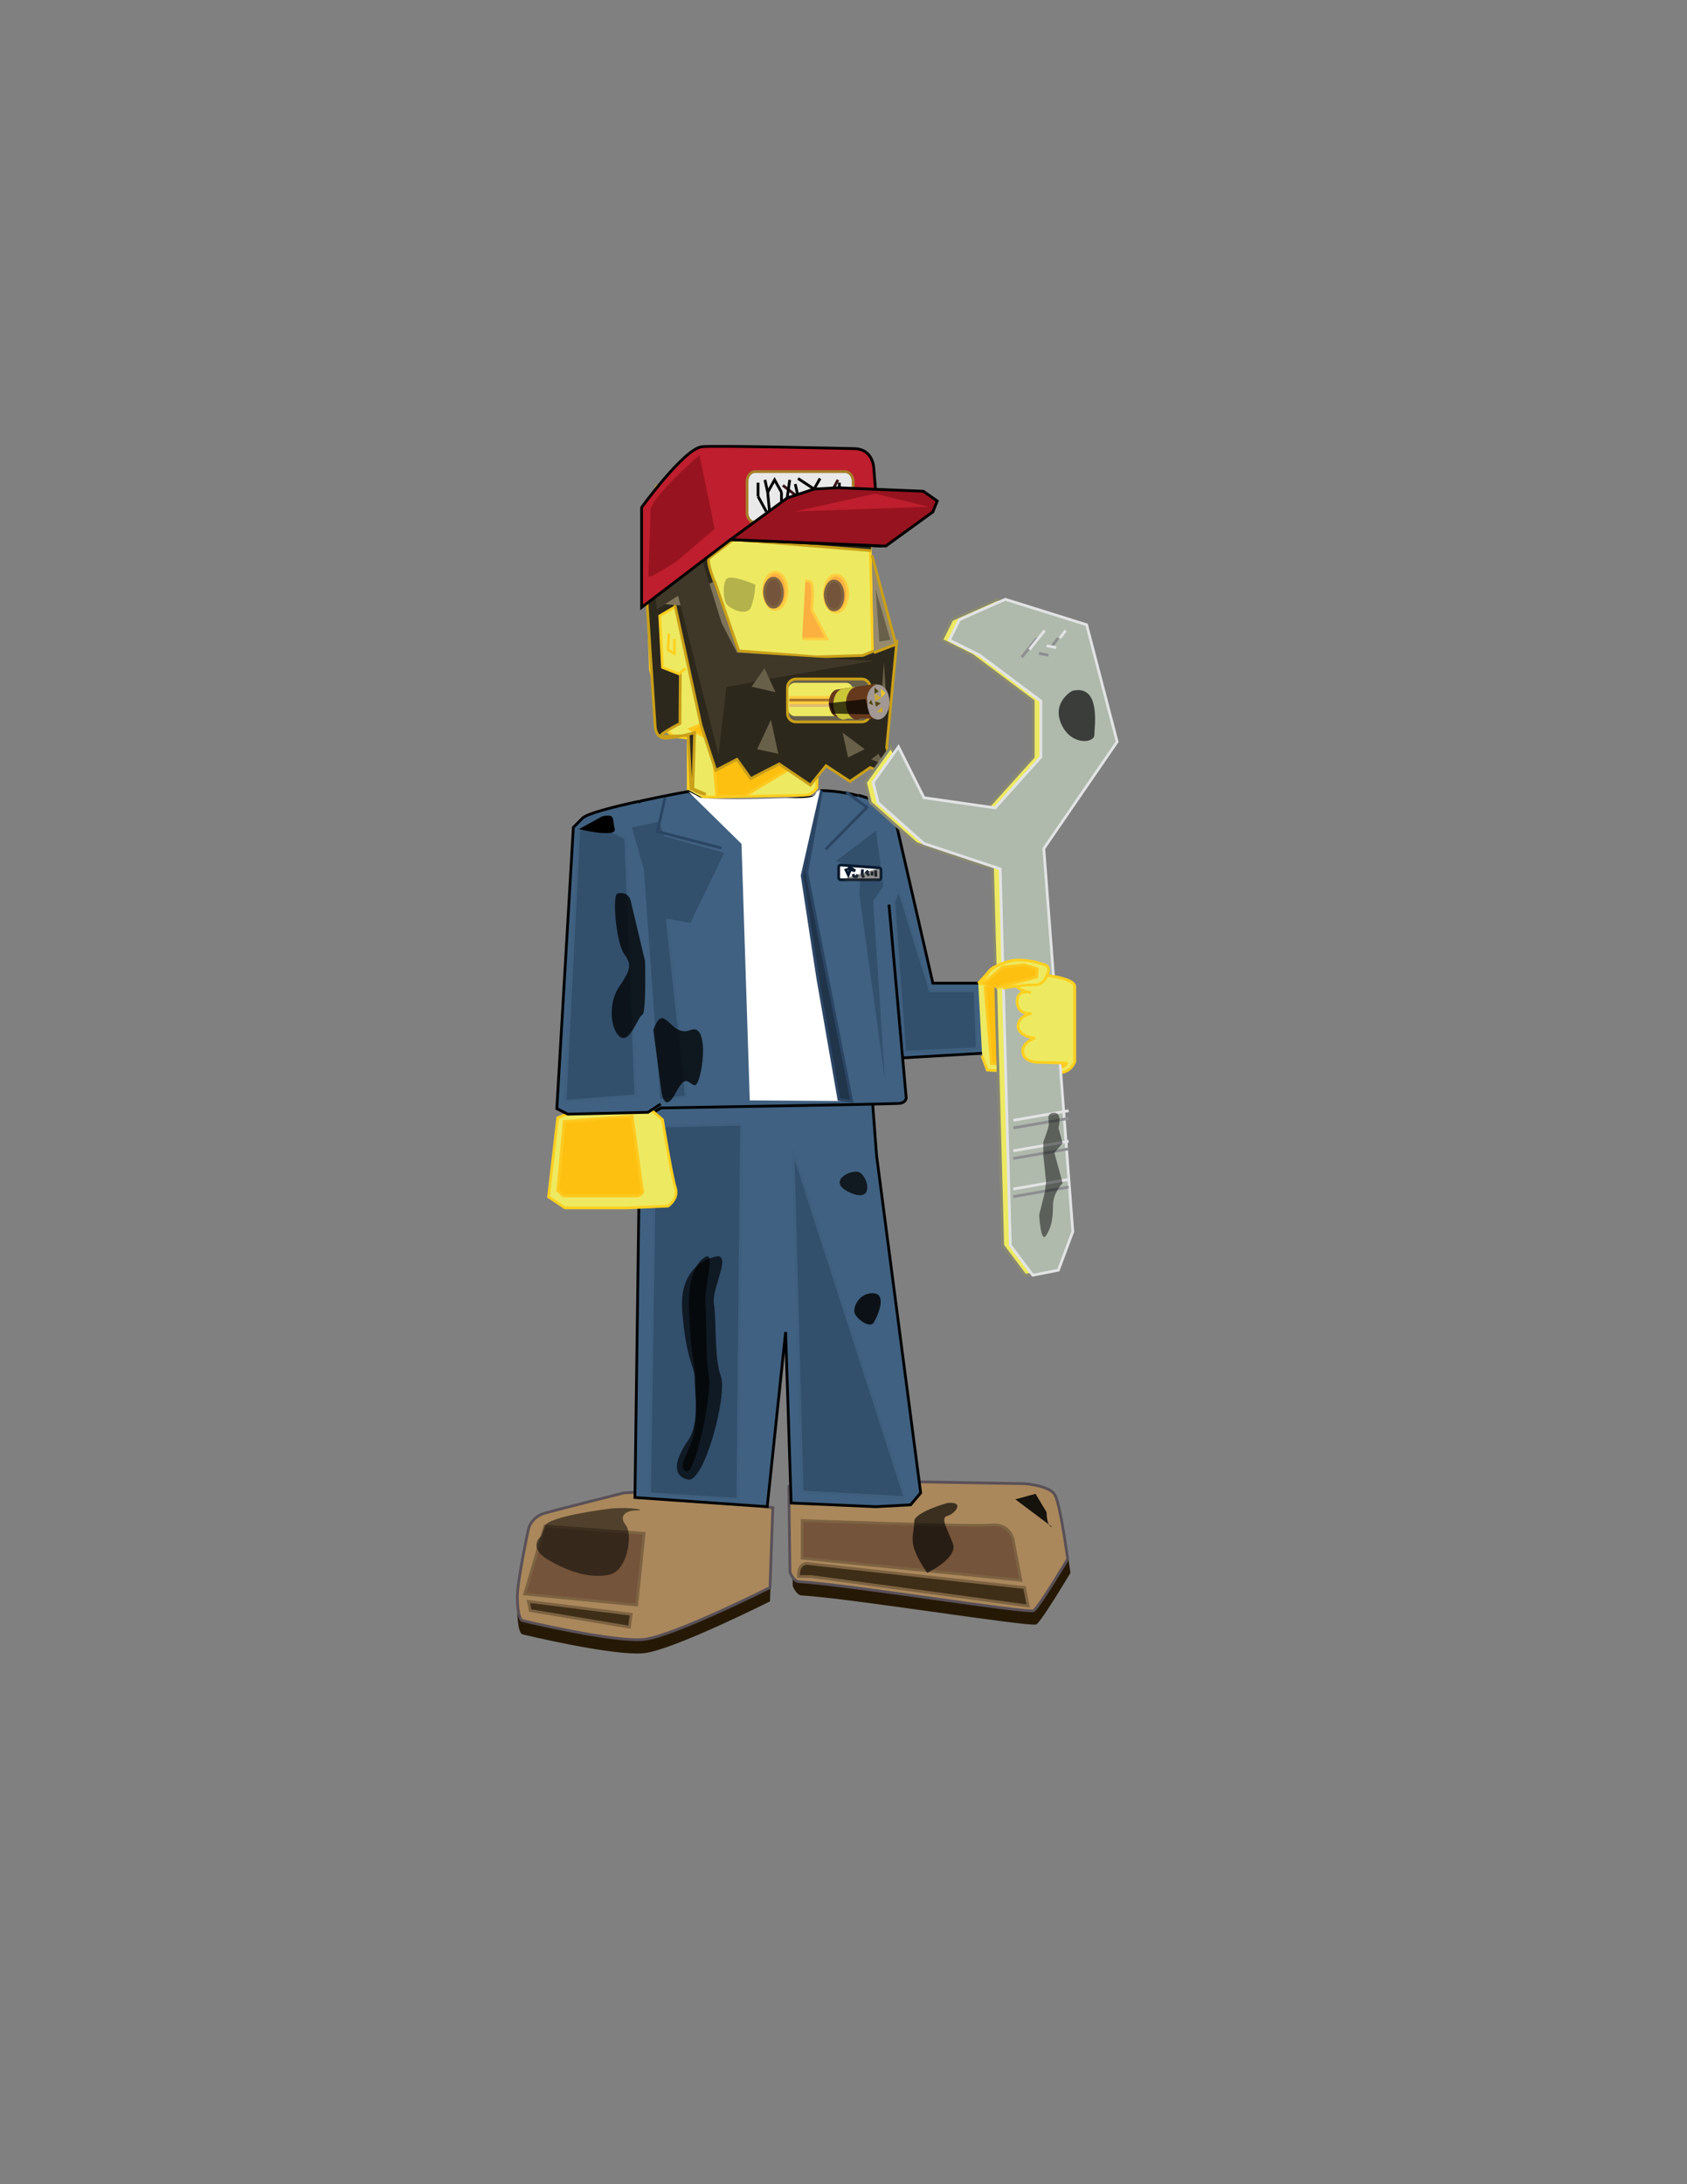 <?xml version="1.0" encoding="utf-8"?>
<!-- Generator: Adobe Illustrator 14.0.0, SVG Export Plug-In  -->
<!DOCTYPE svg PUBLIC "-//W3C//DTD SVG 1.1//EN" "http://www.w3.org/Graphics/SVG/1.1/DTD/svg11.dtd">
<svg version="1.1"
	 xmlns="http://www.w3.org/2000/svg" xmlns:xlink="http://www.w3.org/1999/xlink" xmlns:a="http://ns.adobe.com/AdobeSVGViewerExtensions/3.0/"
	 x="0px" y="0px" width="612px" height="792px" viewBox="-3 -72.623 612 792" enable-background="new -3 -72.623 612 792"
	 xml:space="preserve">
<rect x="-3" y="-72.623" width="612" height="792" fill="#808080" stroke="none"/>
<defs>
</defs>
<polyline display="none" fill="#D7E4F5" points="255,235.377 504,3.377 547,81.377 269,245.377 265,265.377 563,204.377 
	562,324.377 264,272.377 488,473.377 379,544.377 245,293.377 261,549.377 141,511.377 240,283.377 62,381.377 34,307.377 
	209,279.377 56,177.377 91,124.377 209,243.377 241,239.377 172,75.377 311,22.377 245,260.377 "/>
<ellipse display="none" fill="#D7E4F5" cx="243.5" cy="267.877" rx="62.5" ry="58.5"/>
<polyline display="none" fill="#DCF2FD" points="224,260.377 99,121.377 167,82.377 233,233.377 316,22.377 500,1.377 271,219.377 
	285,236.377 548,84.377 561,198.377 273,257.377 271,284.377 560,327.377 489,469.377 288,295.377 371,543.377 271,548.377 
	261,281.377 137,504.377 65,385.377 218,296.377 204,277.377 33,303.377 57,184.377 198,270.377 "/>
<rect x="92" y="54.377" display="none" fill="#5EA479" width="203" height="242"/>
<rect x="177" y="165.377" display="none" fill="#5EA479" width="306" height="322"/>
<path fill="#EDEA62" stroke="#FED020" d="M293.334,213.044l0.333-21.667c0,0,13.611-6.666,17.667-6.667c2,0,2.666-1.667,2.666-1.667
	l-1.666-72.667L262,109.044l-30.25,27.583l1.232,33.714l5.768,22.036l2.75,2l5.167,0.667v19.333c0,0,2.667,1.989,4.667,1.989
	c11,0,10.995-0.163,38.666-0.667C290,215.699,292,215.056,293.334,213.044z"/>
<ellipse fill="#FBB040" stroke="#FFCE40" cx="278.25" cy="141.627" rx="4.25" ry="6.75"/>
<polygon fill="#FDC010" stroke="#FFC91F" points="257,216.044 255.334,196.044 247.334,191.712 267.334,183.379 309.333,184.378 
	293.666,191.045 288.666,203.045 267,216.045 "/>
<path fill="#FBB040" stroke="#FFCE40" d="M288,159.044h9l-5.5-10.5c0,0,1-10-0.666-10.333c-1.667-0.333-1.667-0.333-1.667-0.333"/>
<line fill="#FBB040" stroke="#FFCE40" x1="284" y1="171.877" x2="300.5" y2="171.877"/>
<line fill="#FBB040" stroke="#FFCE40" x1="284" y1="173.877" x2="300.5" y2="173.877"/>
<line fill="#FFCE40" stroke="#A97828" x1="284" y1="172.877" x2="300.5" y2="172.877"/>
<line fill="#FFCE40" stroke="#DFBC70" x1="284" y1="174.877" x2="300.5" y2="174.877"/>
<g>
	<defs>
		<ellipse id="SVGID_7_" cx="278.084" cy="141.627" rx="4.25" ry="6.75"/>
	</defs>
	<clipPath id="SVGID_8_">
		<use xlink:href="#SVGID_7_"  overflow="visible"/>
	</clipPath>
	<ellipse clip-path="url(#SVGID_8_)" fill="#74543A" stroke="#7D6342" cx="277.584" cy="142.294" rx="3.25" ry="5.25"/>
</g>
<ellipse fill="#FBB040" stroke="#FFCE40" cx="300.25" cy="142.627" rx="4.25" ry="6.75"/>
<g>
	<defs>
		<ellipse id="SVGID_6_" cx="300.084" cy="142.627" rx="4.25" ry="6.75"/>
	</defs>
	<clipPath id="SVGID_9_">
		<use xlink:href="#SVGID_6_"  overflow="visible"/>
	</clipPath>
	<ellipse clip-path="url(#SVGID_9_)" fill="#74543A" stroke="#7D6342" cx="299.584" cy="143.294" rx="3.25" ry="5.25"/>
</g>
<path fill="#2D281C" stroke="#CAA019" d="M313.5,102.627l-3.584-4.768c0,0-16.916,3.268-16.916,3.268l-13.326-8.336l-11.924,4.586
	l-14.25-6l-7.75,12.25h-10.5l-5.25,16l4.667,71.083c0,0,0.083,4.333,3.667,4.333s10.667-2,10.667-2l-0.666,20.333l4.667,1.989
	c-2,0-5.333-1.989-5.333-1.989l-1-19.333c0,0-5.75,0.333-9.5,0.333c-2.5,0,6.5-4.667,6.5-4.667L244,142.877
	c1.333,5.499,4,2.25,4,2.25s6-1.748,6-1.748l2.417-4.5c0,0-3.367-8.108-2.083-9.167c1.676-1.383,8.667-6.668,8.667-6.668l50,4.001"
	/>
<polyline fill="#EDEA62" stroke="#FED020" points="245.333,148.712 242,147.379 236.333,150.712 237.333,169.379 243.333,171.712 
	245.666,169.712 "/>
<polyline fill="#EDEA62" stroke="#FED020" points="239.666,157.045 239.333,163.045 241.666,164.379 241.666,159.045 "/>
<line display="none" stroke="#00AEEF" x1="2" y1="306.377" x2="499" y2="83.377"/>
<line display="none" stroke="#00AEEF" x1="2" y1="306.377" x2="437" y2="5.377"/>
<line display="none" stroke="#00AEEF" x1="2" y1="307.377" x2="354" y2="0.377"/>
<line display="none" stroke="#00AEEF" x1="2" y1="308.377" x2="489" y2="550.377"/>
<line display="none" stroke="#00AEEF" x1="1" y1="306.377" x2="395" y2="643.377"/>
<line display="none" stroke="#00AEEF" x1="0" y1="306.377" x2="468" y2="306.377"/>
<line display="none" fill="none" stroke="#70A5D8" x1="236.333" y1="194.544" x2="272.333" y2="177.544"/>
<line display="none" fill="none" stroke="#70A5D8" x1="323" y1="183.877" x2="242.5" y2="184.377"/>
<line display="none" fill="none" stroke="#44ABE0" x1="256" y1="68.377" x2="258.5" y2="195.877"/>
<path fill="#251906" d="M223.333,473.713c0,0-24.179,6.048-28.667,7.331c-5.25,1.501-6,6-6,6s-4.102,19.128-4,24.501
	c0.167,8.751,2,8.499,2,8.499s33.583,8.084,44.25,6.751c10.667-1.333,45.418-18.751,45.418-18.751l1.023-28.977l-42.024-6.021
	L223.333,473.713z"/>
<path fill="#251906" d="M332.332,469.71L370,470.377c0,0,8.666,0.667,10.666,4s4.666,23.333,4.666,23.333S375,515.044,373,516.377
	c-1.793,1.194-67.737-9.498-85.181-10.486c-2.024-0.115-3.236-3.43-3.236-3.43l-0.426-31.061l10.842-4.021L332.332,469.71z"/>
<path fill="#AA885C" stroke="#595057" d="M223.333,468.713c0,0-24.179,6.048-28.667,7.331c-5.25,1.501-6,6-6,6
	s-4.102,19.128-4,24.501c0.167,8.751,2,8.499,2,8.499s33.583,8.084,44.25,6.751s45.417-18.751,45.417-18.751l1.023-28.977
	l-42.024-6.021L223.333,468.713z"/>
<path fill="#AA885C" stroke="#595057" d="M331.332,464.71L369,465.377c0,0,8.666,0.667,10.666,4s4.666,23.333,4.666,23.333
	S374,510.044,372,511.377c-1.793,1.194-67.737-9.498-85.181-10.486c-2.024-0.115-3.236-3.43-3.236-3.43l-0.426-31.061l10.842-4.021
	L331.332,464.71z"/>
<polyline fill="#406181" stroke="#000000" points="308.351,215.698 320.601,219.448 335.417,283.877 353.75,283.877 354.75,309.21 
	313,311.627 307,248.627 "/>
<polyline fill="#406181" stroke="#000000" points="229.333,322.377 227.333,470.377 275.333,473.712 282,410.377 284,472.379 
	314.667,473.712 327.333,473.045 331,468.71 315,346.377 312.879,318.336 "/>
<polygon fill="#324F6C" stroke="#3F5F7F" points="234.667,335.712 232.667,469.045 264.667,471.045 266,335.045 "/>
<polygon fill="#324F6C" stroke="#3F5F7F" points="284.667,344.379 325.333,470.379 288,468.379 "/>
<path fill="#406181" stroke="#000000" d="M308.25,215.877c-6.651-1.794-13.25-1.833-13.25-1.833l-2,2.333l-16.667,1.333h-6.667
	h-15.333l-2.821-0.629l-4.845-2.705c0,0-8.333,1.5-17.084,3.417c0,0-4.25,0.919-3.917,13.251l3.667,99.332l-0.083,3.25l7.5-4.5
	c0,0,84.699-1.386,86.667-1.666c2.334-0.333,2.333-2,2.333-2l-6.25-70.084"/>
<path fill="#EDEA62" stroke="#FED020" d="M232.667,329.376l4.667,4c0,0,3.333,20.666,4.667,24.666c1.333,4-2.667,6.667-2.667,6.667
	L224,365.376h-22l-6-4l3.333-28.667l4.667-2"/>
<path fill="#FDC010" stroke="#FFC91F" d="M226.333,332.043L230,358.71c0,0,1,1.333-1.667,2.333h-27l-2-2l2.333-25L226.333,332.043z"
	/>
<path fill="#EDEA62" stroke="#FED020" d="M351.889,284.018l3.746-4.215c0,0,1.365-2.507,8.031-4.174
	c3.558-0.89,9.244,0.306,12.334,1.415c2.7,0.969,0.667,4,0.667,4s10.167,1.189,10.167,4c0,2.81,0,27.5,0,27.5
	s-1.224,3.323-4.972,3.791c-3.746,0.468-26.695-0.938-26.695-0.938l-1.873-5.151"/>
<polygon fill="#324F6C" stroke="#3F5F7F" points="246,325.044 237.333,245.043 224.667,241.043 223.333,328.377 "/>
<path fill="#406181" stroke="#000000" d="M228.825,217.929c-0.302,0.065-0.605,0.132-0.908,0.198
	c-8.75,1.917-17.917,4.25-19.583,5.917C205,227.377,205,227.377,205,227.377l-6,102l4,2l29.083-0.667l4.583-3"/>
<polygon fill="#324F6C" stroke="#3F5F7F" points="202,326.712 227.667,324.712 224,231.378 217,227.712 207,228.045 "/>
<path fill="#FDC010" stroke="#FFC91F" d="M354.334,284.876l3.5-3.667c0,0,4.5-5,14.833-3.333c0,0,1.167-0.166,1.167,1.167
	S370.5,281.21,369,281.21c0,0-3.666,1.667-3.666,3.667s4.333,3.5,5.666,3.333c0,0-5.167-1.333-5,3.5s5.167,4.167,5.167,4.167
	s-4.334-0.5-4.667,3.167s5,4.666,5.334,4.333c0,0-4.5,0-4.5,3s2.667,4.167,4,4.167l13.333,1c0,0-0.834,3-3.667,3
	s-24.333-1.5-24.333-1.5L354.334,284.876z"/>
<polygon fill="#324F6C" stroke="#3F5F7F" points="324.5,254.377 334.5,286.627 350.75,286.627 351.5,307.627 325.25,308.877 
	321.25,254.377 323,250.127 "/>
<polygon fill="#74543A" stroke="#7D6342" points="194.666,480.714 187.333,505.381 228,509.381 230.666,483.381 "/>
<polygon fill="#3E2E17" stroke="#7D6342" points="188.666,508.047 189.333,511.381 225.333,517.381 226,512.714 "/>
<path fill="#3E2E17" stroke="#7D6342" d="M286.666,499.047h4.667L370,509.714l-1.334-6.667l-78-8.666
	C290.666,494.381,286.513,493.203,286.666,499.047z"/>
<path fill="#74543A" stroke="#7D6342" d="M288,478.714v13.667l79.333,8l-2.667-14c0,0-0.667-6.666-8-6S288,478.714,288,478.714z"/>
<polygon fill="#324F6C" points="236,225.377 238,230.627 259.75,236.627 247.417,262.045 235.5,259.877 226.25,227.377 "/>
<path fill="#FFFFFF" d="M266,233.377l3,93l36.25,0.25l-15.5-83.25l5.25-29.333c0,0-1.438-0.667-2.188,1.333s-8.5,1.188-12.75,1.438
	s-27.438,0.812-29.438-0.438s-3.958-2-3.958-2L266,233.377z"/>
<polygon fill="#20344A" stroke="#2B4564" points="295,214.044 289.667,243.71 306,326.71 301.333,326.044 293.667,282.044 
	288,244.877 "/>
<polygon fill="#324F6C" points="300.25,239.627 314.75,228.627 317.5,248.627 313.75,254.127 318,318.627 308.75,251.627 
	309.25,242.377 "/>
<polyline fill="none" stroke="#2B4564" points="258.75,234.877 235.5,228.877 238.25,216.627 "/>
<polyline fill="none" stroke="#2B4564" points="296.5,235.377 311.5,220.127 304,214.627 "/>
<path fill="#FFFFFF" stroke="#06192E" d="M316.58,245.657c0,0.398-0.322,0.72-0.72,0.72h-13.89c-0.398,0-0.721-0.322-0.721-0.72
	v-3.893c0-0.398,0.322-0.72,0.721-0.72l13.89,1c0.397,0,0.72,0.322,0.72,0.72V245.657z"/>
<polyline fill="#FFFFFF" stroke="#06192E" points="303.666,242.377 304.75,244.627 305.708,242.127 307.25,243.127 304.75,242.502 
	305.625,241.252 "/>
<polyline fill="#FFFFFF" stroke="#06192E" points="306.375,244.377 306.875,245.252 307.75,245.252 308.125,244.502 "/>
<polyline fill="#FFFFFF" stroke="#06192E" points="309.875,242.627 309.75,244.252 310.125,245.127 309.625,245.377 "/>
<polyline fill="#FFFFFF" stroke="#06192E" points="312,243.127 311.375,243.752 312.25,244.877 "/>
<line fill="#FFFFFF" stroke="#06192E" x1="313.375" y1="243.377" x2="313.375" y2="244.877"/>
<line fill="#FFFFFF" stroke="#020610" x1="314.625" y1="243.002" x2="314.75" y2="245.252"/>
<path opacity="0.55" fill="#333334" d="M315.219,242.377c0.63,0,1.142,0.322,1.142,0.72v2.893c0,0.398-0.512,0.72-1.142,0.72
	h-10.922c-0.631,0-1.143-0.322-1.143-0.72"/>
<polyline fill="#7E745A" stroke="#CAA019" points="249.25,141.377 259.667,165.379 308.001,166.713 317.334,166.046 
	322.334,160.045 318.668,163.716 315,165.377 316.334,167.379 265.001,163.379 256.25,138.127 "/>
<polyline fill="#2D281C" stroke="#CAA019" points="241,142.877 251.334,190.381 256.667,206.716 264.334,202.716 269.334,209.716 
	279.667,204.383 291.001,212.049 296.667,205.049 305.334,210.716 312.668,205.716 321.334,209.049 318.667,198.377 
	322.334,160.045 310.001,165.046 288.334,165.713 266.001,165.046 258.75,163.877 250.5,140.377 "/>
<polyline fill="#978B6D" stroke="#CAA019" points="314.001,164.049 322,161.043 313.334,128.716 "/>
<path fill="#69604A" stroke="#CAA019" d="M312.665,186.09c0,1.688-1.368,3.057-3.056,3.057h-23.885
	c-1.688,0-3.056-1.368-3.056-3.057v-9.453c0-1.688,1.368-3.057,3.056-3.057h23.885c1.688,0,3.056,1.368,3.056,3.057V186.09z"/>
<g>
	<defs>
		<path id="SVGID_3_" d="M306.301,184.68c0,1.311-1.063,2.375-2.375,2.375h-18.551c-1.312,0-2.374-1.063-2.374-2.375v-7.342
			c0-1.311,1.062-2.375,2.374-2.375h18.551c1.311,0,2.375,1.063,2.375,2.375V184.68z"/>
	</defs>
	<clipPath id="SVGID_10_">
		<use xlink:href="#SVGID_3_"  overflow="visible"/>
	</clipPath>
	<g clip-path="url(#SVGID_10_)">
		<path fill="#EDEA62" stroke="#FED020" d="M292.668,221.377l0.333-21.667c0,0,13.612-6.666,17.667-6.667
			c2,0,2.666-1.667,2.666-1.667l-1.666-72.667l-50.333-1.333l-30.25,27.583l1.232,33.714l5.768,22.036l2.75,2l5.167,0.667v19.333
			c0,0,2.667,1.989,4.667,1.989c11,0,10.995-0.163,38.666-0.667C289.334,224.032,291.334,223.389,292.668,221.377z"/>
		<path fill="#FDC010" stroke="#FFC91F" d="M310.336,193.044"/>
		<path fill="#FDC010" stroke="#FFC91F" d="M263.668,170.043"/>
		<polygon fill="#FDC010" stroke="#FFC91F" points="256.334,224.377 254.668,204.377 246.668,200.045 266.668,191.712 
			308.668,192.711 293,199.378 288,211.378 266.334,224.378 		"/>
		<line fill="#FBB040" stroke="#FFCE40" x1="283.334" y1="180.21" x2="299.834" y2="180.21"/>
		<line fill="#FBB040" stroke="#FFCE40" x1="283.334" y1="182.21" x2="299.834" y2="182.21"/>
		<line fill="#FFCE40" stroke="#A97828" x1="283.334" y1="181.21" x2="299.834" y2="181.21"/>
		<line fill="#FFCE40" stroke="#DFBC70" x1="283.334" y1="183.21" x2="299.834" y2="183.21"/>
		<g>
			<defs>
				<ellipse id="SVGID_5_" cx="277.418" cy="149.96" rx="4.25" ry="6.75"/>
			</defs>
			<clipPath id="SVGID_11_">
				<use xlink:href="#SVGID_5_"  overflow="visible"/>
			</clipPath>
		</g>
		<path fill="#EDEA62" stroke="#FED020" d="M241,167.378"/>
		<path fill="#EDEA62" stroke="#FED020" d="M239,165.378"/>
	</g>
</g>
<polygon fill="#7E745A" points="242,140.71 237.333,146.377 249.667,147.377 254,157.71 252.667,138.377 "/>
<polyline fill="#3F3828" points="254,144.043 264.333,164.043 270.333,164.377 313.667,167.043 277,173.377 259.667,176.71 
	248.667,155.377 "/>
<polygon fill="#3F3828" points="231.75,120.71 235.333,148.377 243,143.377 257.667,201.043 262,163.71 251,128.043 263.667,119.71 
	266.333,100.377 256,108.043 255.667,97.043 247.333,107.377 237.333,107.377 "/>
<polyline fill="#69604A" points="296.333,103.043 308.667,99.377 309.667,105.043 "/>
<polyline fill="#69604A" points="271,101.377 277.667,95.71 281.667,103.043 "/>
<polyline fill="#69604A" points="285,112.71 297.667,110.71 297.667,116.377 "/>
<polyline fill="#69604A" points="271.667,199.043 276.667,188.377 279.333,200.71 "/>
<polygon fill="#69604A" points="304.667,202.043 302.667,193.043 310.667,199.043 "/>
<polygon fill="#69604A" points="269.667,176.377 274.333,169.71 278.333,178.377 "/>
<polygon fill="#69604A" points="316.667,181.377 317.667,167.377 318.333,178.377 "/>
<polygon fill="#69604A" points="315.667,200.71 318,204.71 313,202.71 "/>
<polygon fill="#69604A" points="316,160.043 314.667,141.043 320,159.377 "/>
<ellipse fill="#66391C" cx="301" cy="182.377" rx="3.333" ry="5"/>
<ellipse fill="#69604A" cx="314.5" cy="181.71" rx="4.167" ry="6.333"/>
<polygon fill="#66391C" points="301,187.377 314.5,188.043 314.5,175.377 301,177.377 "/>
<ellipse fill="#A29894" cx="315.5" cy="181.96" rx="4.167" ry="6.333"/>
<polygon fill="#C8A937" points="314.5,181.71 314.25,178.877 316.75,180.377 "/>
<polygon fill="#C8A937" points="315,185.627 317,183.627 317.25,185.627 "/>
<polygon fill="#E6C727" points="316.75,180.377 316.5,177.127 318.25,178.627 "/>
<polygon fill="#4F4500" points="314.75,183.627 314.5,181.71 316.5,182.377 "/>
<polygon fill="#4F4500" points="314.25,178.877 314.25,176.627 315.75,178.127 "/>
<polygon fill="#4F4500" points="313,181.127 312.25,182.377 313.75,183.127 "/>
<ellipse fill="#CBC637" cx="303" cy="182.72" rx="3.667" ry="5.574"/>
<polygon fill="#CBC637" points="303.25,177.146 307,176.377 309,188.127 302.25,187.877 "/>
<ellipse fill="#66391C" cx="307.79" cy="182.4" rx="3.877" ry="5.894"/>
<polygon opacity="0.7" points="297.667,182.377 311,180.877 312.5,186.377 299,186.127 "/>
<polygon fill="#EDEA62" stroke="#898872" points="357.078,242.457 360.768,378.959 368.9,389.783 380.195,387.938 384.418,377.959 
	372.9,235.077 399.505,196.341 388.436,153.915 358.924,144.691 342.32,152.071 338.63,159.447 349.7,164.982 371.837,181.583 
	371.837,201.875 355.233,220.321 329.41,216.631 320.188,198.186 310.962,211.097 312.808,218.477 329.41,233.234 "/>
<polygon fill="#AFB9AC" stroke="#E2E3E4" points="359.845,242.457 363.534,378.959 371.669,389.783 380.961,387.938 
	386.186,373.959 375.669,235.077 402.271,196.341 391.202,153.915 361.693,144.691 345.09,152.071 341.398,159.447 352.466,164.982 
	374.603,181.583 374.603,201.875 358,220.321 332.177,216.631 322.955,198.186 313.729,211.097 315.574,218.477 332.177,233.234 "/>
<line fill="none" stroke="#E2E3E4" x1="364.603" y1="333.599" x2="384.66" y2="330.137"/>
<line fill="none" stroke="#8C8E90" x1="364.603" y1="336.364" x2="384.66" y2="332.904"/>
<line fill="none" stroke="#E2E3E4" x1="364.603" y1="344.663" x2="384.66" y2="341.205"/>
<line fill="none" stroke="#8C8E90" x1="364.603" y1="347.429" x2="384.66" y2="343.973"/>
<line fill="none" stroke="#E2E3E4" x1="364.603" y1="358.499" x2="384.66" y2="355.039"/>
<line fill="none" stroke="#8C8E90" x1="364.603" y1="361.266" x2="384.66" y2="357.806"/>
<line fill="none" stroke="#8C8E90" x1="373.217" y1="158.754" x2="367.684" y2="165.671"/>
<line fill="none" stroke="#8C8E90" x1="380.826" y1="158.754" x2="378.751" y2="161.522"/>
<line fill="none" stroke="#8C8E90" x1="373.91" y1="164.287" x2="377.368" y2="164.979"/>
<line fill="none" stroke="#E2E3E4" x1="375.984" y1="155.987" x2="370.451" y2="162.904"/>
<line fill="none" stroke="#E2E3E4" x1="383.595" y1="155.987" x2="381.52" y2="158.754"/>
<line fill="none" stroke="#E2E3E4" x1="376.677" y1="161.522" x2="380.134" y2="162.213"/>
<path fill="#EDEA62" stroke="#FED020" d="M384.167,312.876l-11.5-0.333c-2-0.333-4.667-1.167-4.667-4.167s4.5-4.667,4.5-4.667
	c-0.334,0.333-6.5-0.833-6.167-4.5s4.834-4.334,4.834-4.334s-5,0.667-5.167-4.167s5-3.5,5-3.5c-1.333,0.167-5.666-1.333-5.666-3.333
	S369,280.21,369,280.21l7.667,0.833c0,0,10.167,1.189,10.167,4c0,2.81,0,27.5,0,27.5"/>
<path fill="#EDEA62" stroke="#FED020" d="M352.667,284.544l2.968-4.574c0,0,1.365-2.507,8.031-4.174
	c3.558-0.89,9.244,0.306,12.334,1.415c2.7,0.969,0.667,4,0.667,4s-0.834,3.5-4.834,3.333s-11.166,1.167-11.166,1.167"/>
<polyline fill="#FDC010" stroke="#FFC91F" points="353.499,284.376 360.666,278.043 368.5,277.21 373.333,278.71 373,281.71 
	358.333,285.543 "/>
<path opacity="0.76" d="M234,300.877l3,22.5c0,0,1,8,5,0.5s4.5-3.5,7-3s6-23-1.5-20S238,289.877,234,300.877z"/>
<path opacity="0.76" d="M231,275.877c0,0,0.5,19-1,19.5s-4.5,10.5-8,8s-4.5-12-0.5-18s5-8,2-12s-4.5-21.5-2.5-22s4.5,0,5,3.5"/>
<path d="M207,228.045c0,0,14,3.332,13-0.168s0.5-5.5-4.5-4.5"/>
<path opacity="0.67" d="M257.5,382.877c0,0-14.5,1.5-13,20s4.5,19.5,4.5,24.5s2,16-2.5,22.5s-6,12.5,0,14s14.5-31,12-37.5
	s-1.5-20.5-2.5-26S262,383.377,257.5,382.877z"/>
<path opacity="0.82" d="M312.5,396.377c-4.082,0.583-6,5-5.5,7s5.5,6,7,3.5S319.5,395.377,312.5,396.377z"/>
<path opacity="0.74" d="M308.5,352.377c3.354,1.118,6,11.5-3,7.5S305.5,351.377,308.5,352.377z"/>
<path opacity="0.67" d="M253.661,382.877c0,0-7.462,1.5-6.69,20s2.316,19.5,2.316,24.5s1.029,16-1.287,22.5
	c-2.316,6.5-5.087,9.5-2,11s9.461-28,8.175-34.5c-1.286-6.5-0.771-20.5-1.286-26S255.976,383.377,253.661,382.877z"/>
<path opacity="0.48" d="M374,367.877c0,0,0.5,10.5,2.5,7.5s2.5-6.5,2.5-11c0-2.2,0.836-4.161,1.691-5.592
	c0.895-1.494,1.809-2.408,1.809-2.408l-3-11l3-3.5l-1.5-5.5c0,0,1.5-5.5-1.5-5.5s-2,2.5-2,4s-2,6.5-2,6.5v5l1,9.5l-0.5,4"/>
<path opacity="0.24" d="M271,139.377c0,0-9-4-10.5-2s-1,7.5,0,9s7.5,5,9,1S271,139.377,271,139.377z"/>
<path opacity="0.67" d="M386,177.877c0,0-7.5,4-4,12s12,7,12,4S396.5,175.377,386,177.877z"/>
<path opacity="0.52" d="M218.667,474.378c0,0-22.668,2.672-24.001,6.336s-1.333,3.664-1.333,3.664s-5.333,4,2.667,8.667
	s15.333,6.666,22,5.333s8.667-14.667,6-18s0-5.333,4-5.333S226,473.711,218.667,474.378z"/>
<path opacity="0.65" d="M340.667,472.378c0,0-12,3.334-12,6.667s-1.333,6,0,10s4.667,8.667,4.667,8.667s11.333-5.334,9.333-10.667
	s-4.667-9.333-2-10S347.334,471.711,340.667,472.378z"/>
<path opacity="0.87" d="M365.334,471.045l7.333-2l4,6.667c0,0,0,5.333,2,5.333"/>
<path fill="#BE1E2D" stroke="#000000" d="M306.667,90.044c0,0-51.459-1.23-55.167-0.667c-6.5,0.988-21.75,22-21.75,22v36.25
	L262,123.044l54.334,2.321l-2.334-28C314,97.365,314,90.057,306.667,90.044z"/>
<path fill="#E9E9EA" stroke="#A67F2A" d="M306.498,113.277c0,1.988-1.335,3.6-2.981,3.6h-32.536c-1.647,0-2.981-1.612-2.981-3.6
	v-11.3c0-1.988,1.334-3.6,2.981-3.6h32.536c1.646,0,2.981,1.612,2.981,3.6V113.277z"/>
<polyline fill="#E9E9EA" stroke="#000000" points="275.5,105.877 277.148,102.911 278,101.377 280.5,105.877 "/>
<polyline fill="none" stroke="#381116" points="281,103.377 287.5,108.377 291.5,104.877 297.5,107.877 301,101.377 "/>
<polyline fill="#E9E9EA" stroke="#000000" points="286.5,100.877 292.333,104.711 294.5,100.877 "/>
<line fill="none" stroke="#000000" x1="283.5" y1="101.377" x2="282.557" y2="107.952"/>
<line fill="none" stroke="#000000" x1="301.5" y1="102.377" x2="301.5" y2="110.377"/>
<line fill="none" stroke="#000000" x1="280.5" y1="105.877" x2="280.5" y2="113.377"/>
<line fill="none" stroke="#000000" x1="275.5" y1="105.877" x2="276.5" y2="116.377"/>
<line fill="none" stroke="#000000" x1="285.5" y1="102.877" x2="287.5" y2="111.877"/>
<polygon fill="#97131F" stroke="#000000" points="282.557,107.952 262,123.044 318.334,125.377 335.411,112.996 337,109.044 
	331.969,105.507 300.971,104.231 292.333,104.711 "/>
<line fill="none" stroke="#000000" x1="272" y1="102.377" x2="272" y2="107.377"/>
<line fill="none" stroke="#000000" x1="272" y1="107.377" x2="275" y2="112.877"/>
<line fill="none" stroke="#000000" x1="274.5" y1="101.377" x2="275.5" y2="105.877"/>
<path fill="#97131F" d="M233,112.877c0,0-0.75,22.25-0.75,23.5s10.25-5.5,10.25-5.5l13.75-11.75l-5.5-26.75
	C250.75,92.377,232.5,108.127,233,112.877z"/>
<polygon fill="#BE1E2D" points="314.5,106.377 333.75,111.127 285.25,112.877 "/>
</svg>
